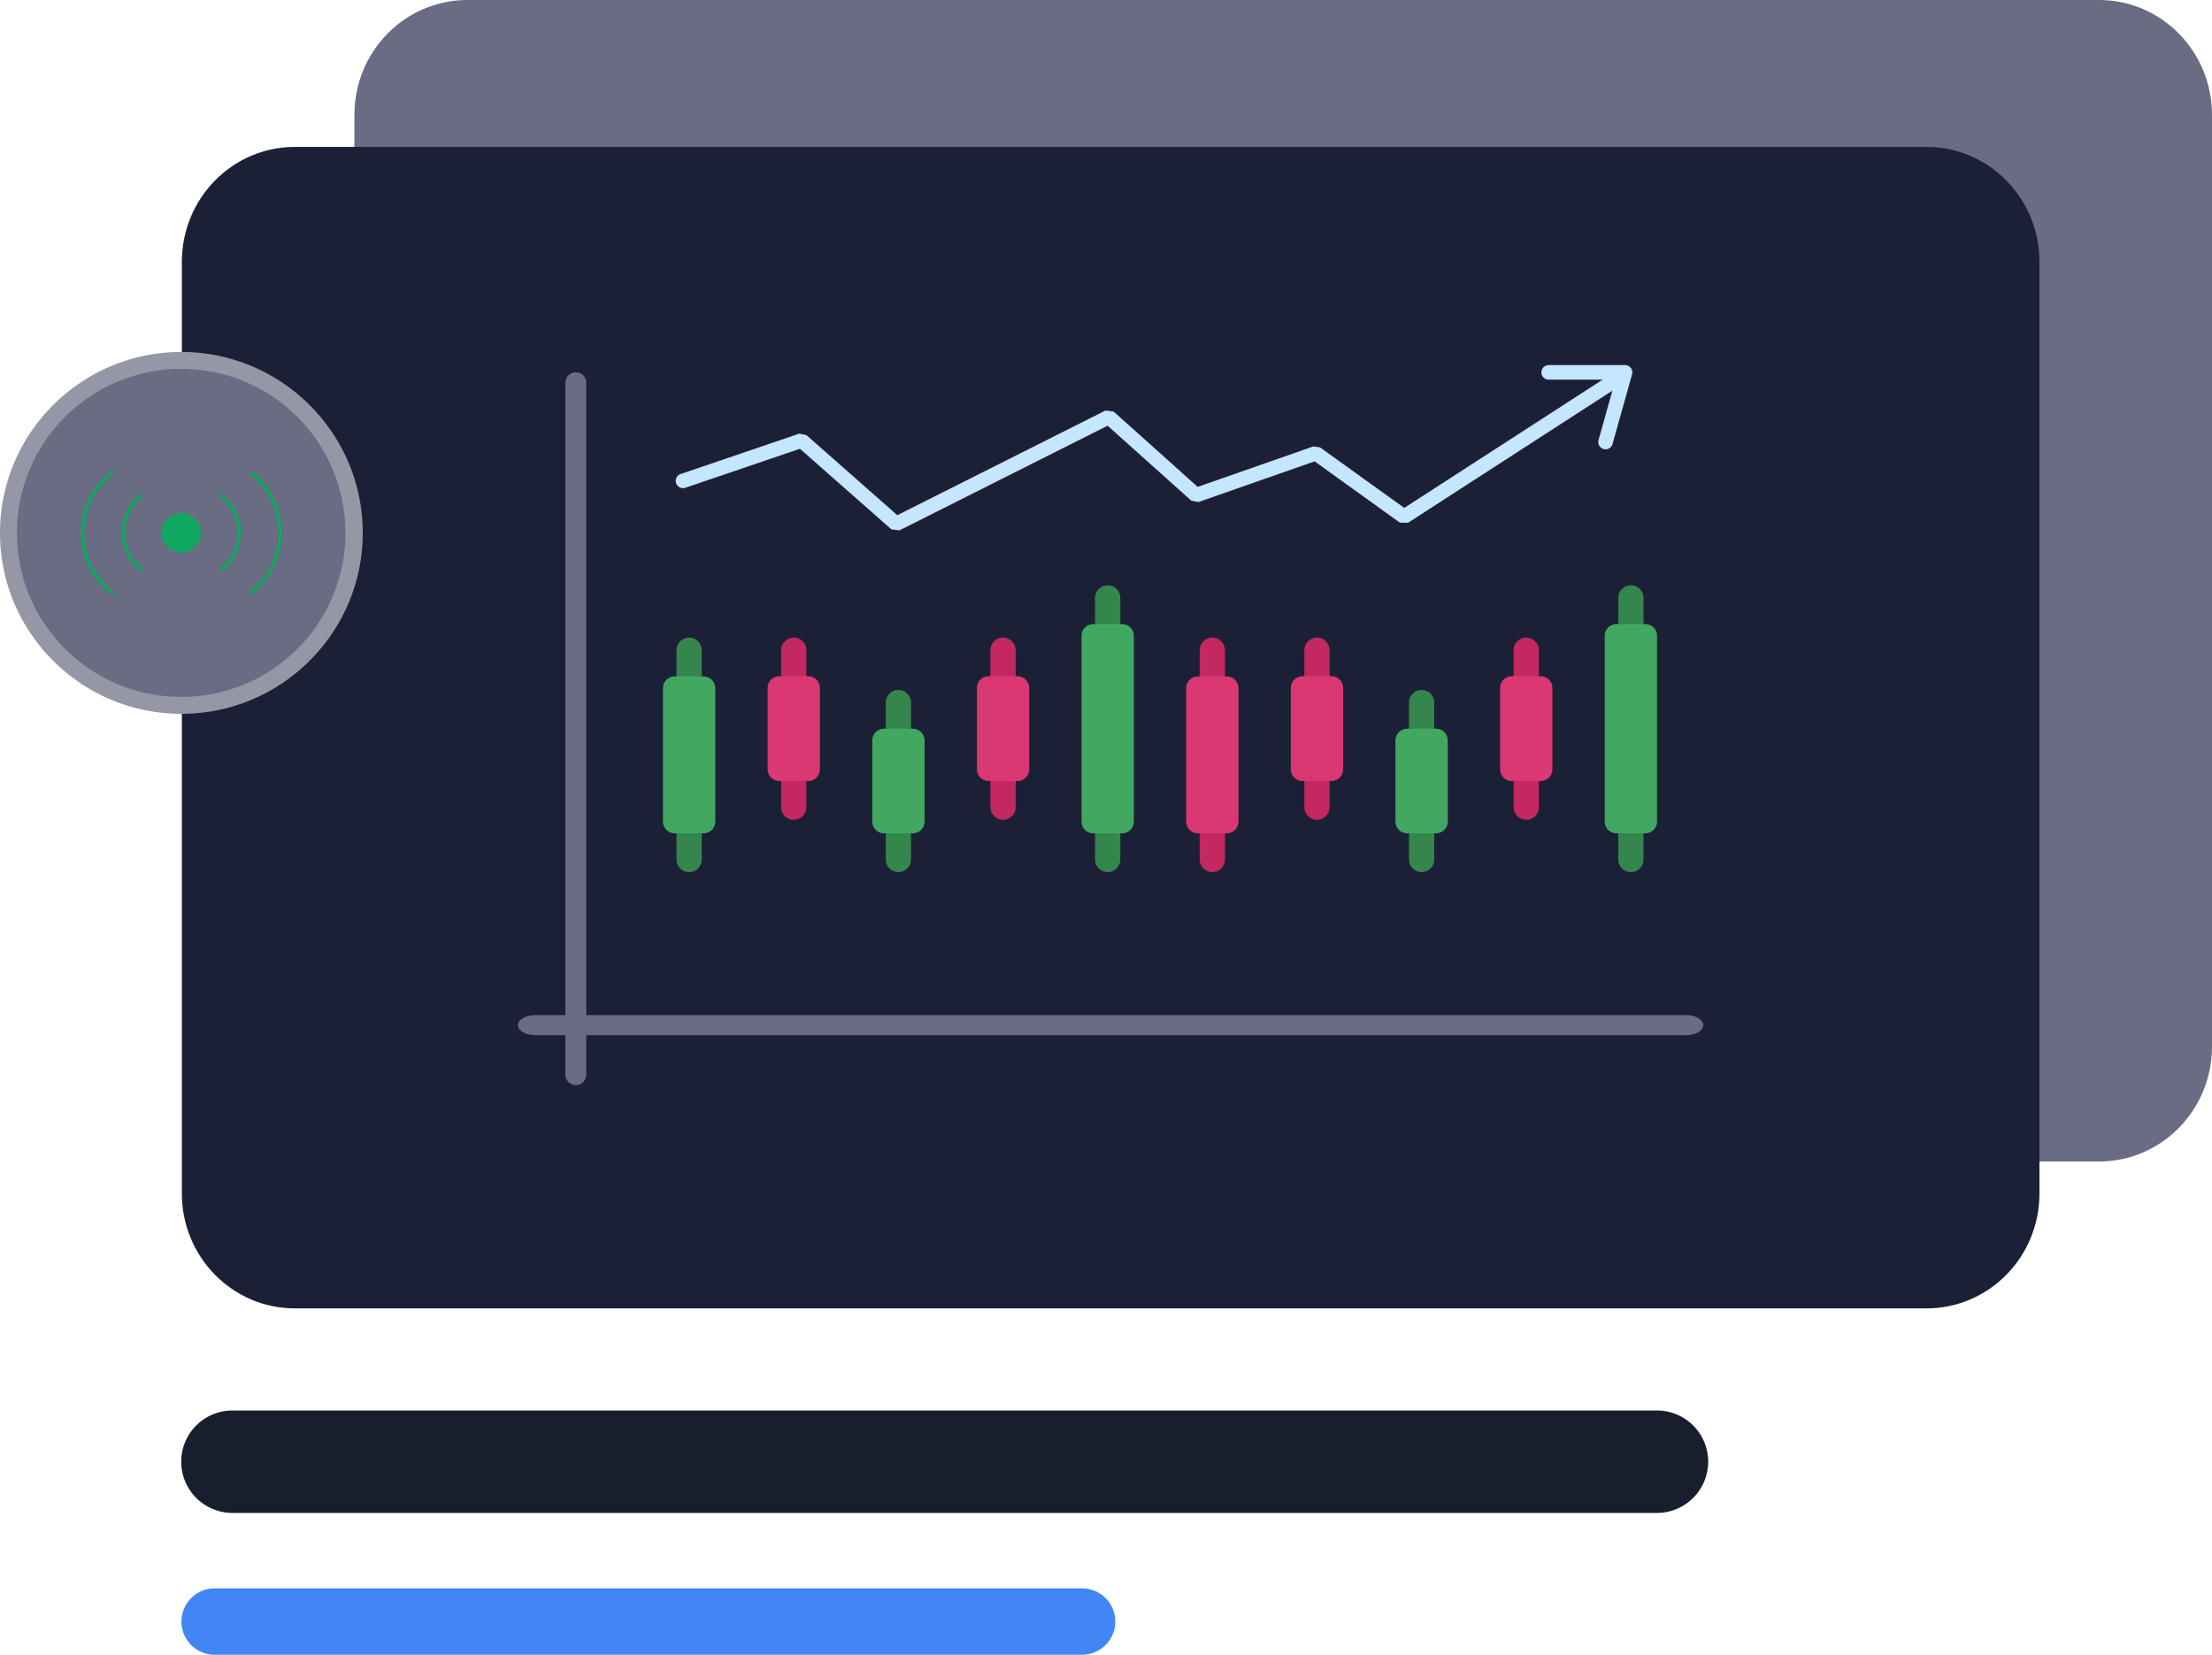 <svg xmlns="http://www.w3.org/2000/svg" width="1520.367" height="1137.67" viewBox="0 0 1520.367 1137.67">
  <g id="Group_487" data-name="Group 487" transform="translate(-2276 -251)">
    <g id="Group_470" data-name="Group 470" transform="translate(2276 250.999)">
      <path id="Path_1648" data-name="Path 1648" d="M1245.773.583H124.3c-42.885,0-77.651,35.361-77.651,78.982V720.148c0,43.62,34.766,78.983,77.651,78.983H1245.773c42.885,0,77.648-35.363,77.648-78.983V79.565C1323.421,35.944,1288.657.583,1245.773.583Z" transform="translate(196.945 -0.582)" fill="#696c83"/>
      <path id="Path_1649" data-name="Path 1649" d="M1223,19.989H101.525c-42.885,0-77.651,35.361-77.651,78.982V739.556c0,43.62,34.766,78.978,77.651,78.978H1223c42.884,0,77.648-35.358,77.648-78.978V98.971C1300.649,55.35,1265.885,19.989,1223,19.989Z" transform="translate(101.126 81.012)" fill="#1c2036"/>
      <path id="Path_1654" data-name="Path 1654" d="M642.948,205.53H46.742a22.818,22.818,0,1,0,0,45.637H642.948a22.818,22.818,0,1,0,0-45.637Z" transform="translate(100.798 886.504)" fill="#4285f4"/>
      <path id="Path_1655" data-name="Path 1655" d="M1037.88,182.266H59.166a35.216,35.216,0,1,0,0,70.431H1037.88a35.216,35.216,0,1,0,0-70.431Z" transform="translate(100.798 787.468)" fill="#171e2e"/>
      <path id="Path_1656" data-name="Path 1656" d="M119.96,285.212c65.636,0,118.845-53.092,118.845-118.583S185.6,48.045,119.96,48.045,1.115,101.137,1.115,166.629,54.324,285.212,119.96,285.212Z" transform="translate(4.709 199.752)" fill="#696c83"/>
      <path id="Path_1657" data-name="Path 1657" d="M124.669,58.554a112.772,112.772,0,1,1,0,225.544c-62.432,0-113.021-50.517-113.021-112.772S62.237,58.554,124.669,58.554Zm0-11.622C55.909,46.932,0,102.718,0,171.326S55.909,295.721,124.669,295.721s124.669-55.785,124.669-124.394S193.429,46.932,124.669,46.932Z" transform="translate(0 195.053)" fill="#9597a7"/>
      <path id="Path_1658" data-name="Path 1658" d="M34.852,95.267A13.559,13.559,0,1,0,21.264,81.708,13.574,13.574,0,0,0,34.852,95.267Z" transform="translate(89.779 284.623)" fill="#10a861"/>
      <path id="Path_1659" data-name="Path 1659" d="M29.129,65.916a31.931,31.931,0,0,1,0,50.439" transform="translate(122.989 275.195)" fill="none" stroke="#10a861" stroke-linecap="round" stroke-linejoin="round" stroke-width="2.263"/>
      <path id="Path_1660" data-name="Path 1660" d="M28.592,116.355a31.93,31.93,0,0,1,0-50.439" transform="translate(68.59 275.195)" fill="none" stroke="#10a861" stroke-linecap="round" stroke-linejoin="round" stroke-width="2.263"/>
      <path id="Path_1661" data-name="Path 1661" d="M33.087,62.889A52.845,52.845,0,0,1,46.559,78.7a52.289,52.289,0,0,1,0,50.439A52.65,52.65,0,0,1,33.048,144.98" transform="translate(139.534 262.418)" fill="none" stroke="#10a861" stroke-linecap="round" stroke-linejoin="round" stroke-width="2.263"/>
      <path id="Path_1662" data-name="Path 1662" d="M30.865,144.98a52.112,52.112,0,0,1-.039-82.09" transform="translate(45.893 262.418)" fill="none" stroke="#10a861" stroke-linecap="round" stroke-linejoin="round" stroke-width="2.263"/>
    </g>
    <g id="Group_483" data-name="Group 483">
      <g id="Group" transform="translate(2632 507)">
        <path id="Path_1738" data-name="Path 1738" d="M802.838,90.438H11.935C5.342,90.438,0,87.353,0,83.547s5.342-6.89,11.935-6.89h790.9c6.593,0,11.935,3.084,11.935,6.89S809.431,90.438,802.838,90.438Z" transform="translate(0 365.251)" fill="#696c83"/>
        <path id="Path_1739" data-name="Path 1739" d="M12.833,490a7.177,7.177,0,0,1-7.178-7.178V7.178a7.178,7.178,0,1,1,14.355,0V482.824A7.177,7.177,0,0,1,12.833,490Z" transform="translate(26.944 0)" fill="#696c83"/>
        <g id="Group_471" data-name="Group 471" transform="translate(-26.187 -43)">
          <g id="Group_472" data-name="Group 472">
            <path id="Path_1773" data-name="Path 1773" d="M28.649,68.976a8.682,8.682,0,0,1-8.682-8.683V42.243a8.682,8.682,0,0,1,17.365,0V60.292A8.682,8.682,0,0,1,28.649,68.976Z" transform="translate(115.194 191.816)" fill="#34864d"/>
            <path id="Path_1774" data-name="Path 1774" d="M28.649,87.5a8.681,8.681,0,0,1-8.682-8.682V60.837a8.682,8.682,0,0,1,17.365,0V78.818A8.681,8.681,0,0,1,28.649,87.5Z" transform="translate(115.194 299.086)" fill="#34864d"/>
            <path id="Path_1789" data-name="Path 1789" d="M46.45,145.382H26.7a8.1,8.1,0,0,1-8.1-8.1V45.6a8.1,8.1,0,0,1,8.1-8.1H46.45a8.1,8.1,0,0,1,8.1,8.1v91.674A8.1,8.1,0,0,1,46.45,145.382Z" transform="translate(107.271 214.539)" fill="#42a861"/>
          </g>
          <g id="Group_478" data-name="Group 478" transform="translate(359.609)">
            <path id="Path_1773-2" data-name="Path 1773" d="M28.649,68.976a8.682,8.682,0,0,1-8.682-8.683V42.243a8.682,8.682,0,0,1,17.365,0V60.292A8.682,8.682,0,0,1,28.649,68.976Z" transform="translate(115.194 191.816)" fill="#c32960"/>
            <path id="Path_1774-2" data-name="Path 1774" d="M28.649,87.5a8.681,8.681,0,0,1-8.682-8.682V60.837a8.682,8.682,0,0,1,17.365,0V78.818A8.681,8.681,0,0,1,28.649,87.5Z" transform="translate(115.194 299.086)" fill="#c32960"/>
            <path id="Path_1789-2" data-name="Path 1789" d="M46.45,145.382H26.7a8.1,8.1,0,0,1-8.1-8.1V45.6a8.1,8.1,0,0,1,8.1-8.1H46.45a8.1,8.1,0,0,1,8.1,8.1v91.674A8.1,8.1,0,0,1,46.45,145.382Z" transform="translate(107.271 214.539)" fill="#d93872"/>
          </g>
          <g id="Group_474" data-name="Group 474">
            <path id="Path_1776" data-name="Path 1776" d="M39.275,82.187a8.681,8.681,0,0,1-8.683-8.682V55.524a8.682,8.682,0,0,1,17.365,0V73.505A8.682,8.682,0,0,1,39.275,82.187Z" transform="translate(176.492 268.438)" fill="#c32960"/>
            <path id="Path_1777" data-name="Path 1777" d="M39.275,68.769a8.681,8.681,0,0,1-8.683-8.682V42.243a8.682,8.682,0,0,1,17.365,0V60.085A8.682,8.682,0,0,1,39.275,68.769Z" transform="translate(176.492 191.816)" fill="#c32960"/>
            <path id="Path_1790" data-name="Path 1790" d="M57.075,109.539H37.322a8.1,8.1,0,0,1-8.1-8.1V45.584a8.1,8.1,0,0,1,8.1-8.1H57.075a8.1,8.1,0,0,1,8.1,8.1v55.852A8.1,8.1,0,0,1,57.075,109.539Z" transform="translate(168.568 214.422)" fill="#d93872"/>
          </g>
          <g id="Group_477" data-name="Group 477" transform="translate(359.609)">
            <path id="Path_1776-2" data-name="Path 1776" d="M39.275,82.187a8.681,8.681,0,0,1-8.683-8.682V55.524a8.682,8.682,0,0,1,17.365,0V73.505A8.682,8.682,0,0,1,39.275,82.187Z" transform="translate(176.492 268.438)" fill="#c32960"/>
            <path id="Path_1777-2" data-name="Path 1777" d="M39.275,68.769a8.681,8.681,0,0,1-8.683-8.682V42.243a8.682,8.682,0,0,1,17.365,0V60.085A8.682,8.682,0,0,1,39.275,68.769Z" transform="translate(176.492 191.816)" fill="#c32960"/>
            <path id="Path_1790-2" data-name="Path 1790" d="M57.075,109.539H37.322a8.1,8.1,0,0,1-8.1-8.1V45.584a8.1,8.1,0,0,1,8.1-8.1H57.075a8.1,8.1,0,0,1,8.1,8.1v55.852A8.1,8.1,0,0,1,57.075,109.539Z" transform="translate(168.568 214.422)" fill="#d93872"/>
          </g>
          <g id="Group_473" data-name="Group 473">
            <path id="Path_1775" data-name="Path 1775" d="M49.9,87.5a8.681,8.681,0,0,1-8.682-8.682V60.837a8.682,8.682,0,0,1,17.365,0V78.818A8.681,8.681,0,0,1,49.9,87.5Z" transform="translate(237.787 299.086)" fill="#34864d"/>
            <path id="Path_1782" data-name="Path 1782" d="M49.9,74.221a8.682,8.682,0,0,1-8.682-8.683V47.555a8.682,8.682,0,0,1,17.365,0V65.538A8.682,8.682,0,0,1,49.9,74.221Z" transform="translate(237.787 222.463)" fill="#34864d"/>
            <path id="Path_1791" data-name="Path 1791" d="M67.7,114.734H47.947a8.1,8.1,0,0,1-8.1-8.1V50.917a8.1,8.1,0,0,1,8.1-8.1H67.7a8.1,8.1,0,0,1,8.1,8.1V106.63A8.1,8.1,0,0,1,67.7,114.734Z" transform="translate(229.865 245.188)" fill="#42a861"/>
          </g>
          <g id="Group_479" data-name="Group 479" transform="translate(359.609)">
            <path id="Path_1775-2" data-name="Path 1775" d="M49.9,87.5a8.681,8.681,0,0,1-8.682-8.682V60.837a8.682,8.682,0,0,1,17.365,0V78.818A8.681,8.681,0,0,1,49.9,87.5Z" transform="translate(237.787 299.086)" fill="#34864d"/>
            <path id="Path_1782-2" data-name="Path 1782" d="M49.9,74.221a8.682,8.682,0,0,1-8.682-8.683V47.555a8.682,8.682,0,0,1,17.365,0V65.538A8.682,8.682,0,0,1,49.9,74.221Z" transform="translate(237.787 222.463)" fill="#34864d"/>
            <path id="Path_1791-2" data-name="Path 1791" d="M67.7,114.734H47.947a8.1,8.1,0,0,1-8.1-8.1V50.917a8.1,8.1,0,0,1,8.1-8.1H67.7a8.1,8.1,0,0,1,8.1,8.1V106.63A8.1,8.1,0,0,1,67.7,114.734Z" transform="translate(229.865 245.188)" fill="#42a861"/>
          </g>
          <g id="Group_475" data-name="Group 475">
            <path id="Path_1778" data-name="Path 1778" d="M60.524,82.187a8.681,8.681,0,0,1-8.682-8.682V55.524a8.682,8.682,0,0,1,17.365,0V73.505A8.682,8.682,0,0,1,60.524,82.187Z" transform="translate(299.084 268.438)" fill="#c32960"/>
            <path id="Path_1779" data-name="Path 1779" d="M60.524,68.769a8.681,8.681,0,0,1-8.682-8.682V42.243a8.682,8.682,0,0,1,17.365,0V60.085A8.683,8.683,0,0,1,60.524,68.769Z" transform="translate(299.084 191.816)" fill="#c32960"/>
            <path id="Path_1792" data-name="Path 1792" d="M78.325,109.539H58.572a8.1,8.1,0,0,1-8.1-8.1V45.584a8.1,8.1,0,0,1,8.1-8.1H78.325a8.1,8.1,0,0,1,8.1,8.1v55.852A8.1,8.1,0,0,1,78.325,109.539Z" transform="translate(291.162 214.422)" fill="#d93872"/>
          </g>
          <g id="Group_480" data-name="Group 480" transform="translate(359.609)">
            <path id="Path_1778-2" data-name="Path 1778" d="M60.524,82.187a8.681,8.681,0,0,1-8.682-8.682V55.524a8.682,8.682,0,0,1,17.365,0V73.505A8.682,8.682,0,0,1,60.524,82.187Z" transform="translate(299.084 268.438)" fill="#c32960"/>
            <path id="Path_1779-2" data-name="Path 1779" d="M60.524,68.769a8.681,8.681,0,0,1-8.682-8.682V42.243a8.682,8.682,0,0,1,17.365,0V60.085A8.683,8.683,0,0,1,60.524,68.769Z" transform="translate(299.084 191.816)" fill="#c32960"/>
            <path id="Path_1792-2" data-name="Path 1792" d="M78.325,109.539H58.572a8.1,8.1,0,0,1-8.1-8.1V45.584a8.1,8.1,0,0,1,8.1-8.1H78.325a8.1,8.1,0,0,1,8.1,8.1v55.852A8.1,8.1,0,0,1,78.325,109.539Z" transform="translate(291.162 214.422)" fill="#d93872"/>
          </g>
          <g id="Group_476" data-name="Group 476">
            <path id="Path_1780" data-name="Path 1780" d="M71.149,63.594a8.682,8.682,0,0,1-8.682-8.683V36.931a8.682,8.682,0,0,1,17.365,0v17.98A8.681,8.681,0,0,1,71.149,63.594Z" transform="translate(360.381 161.168)" fill="#34864d"/>
            <path id="Path_1781" data-name="Path 1781" d="M71.149,87.5a8.681,8.681,0,0,1-8.682-8.682V60.837a8.682,8.682,0,0,1,17.365,0V78.818A8.681,8.681,0,0,1,71.149,87.5Z" transform="translate(360.381 299.086)" fill="#34864d"/>
            <path id="Path_1793" data-name="Path 1793" d="M88.95,176.031H69.2a8.1,8.1,0,0,1-8.1-8.1V40.291a8.1,8.1,0,0,1,8.1-8.1H88.95a8.1,8.1,0,0,1,8.1,8.1V167.927A8.1,8.1,0,0,1,88.95,176.031Z" transform="translate(352.458 183.891)" fill="#42a861"/>
          </g>
          <g id="Group_481" data-name="Group 481" transform="translate(359.609)">
            <path id="Path_1780-2" data-name="Path 1780" d="M71.149,63.594a8.682,8.682,0,0,1-8.682-8.683V36.931a8.682,8.682,0,0,1,17.365,0v17.98A8.681,8.681,0,0,1,71.149,63.594Z" transform="translate(360.381 161.168)" fill="#34864d"/>
            <path id="Path_1781-2" data-name="Path 1781" d="M71.149,87.5a8.681,8.681,0,0,1-8.682-8.682V60.837a8.682,8.682,0,0,1,17.365,0V78.818A8.681,8.681,0,0,1,71.149,87.5Z" transform="translate(360.381 299.086)" fill="#34864d"/>
            <path id="Path_1793-2" data-name="Path 1793" d="M88.95,176.031H69.2a8.1,8.1,0,0,1-8.1-8.1V40.291a8.1,8.1,0,0,1,8.1-8.1H88.95a8.1,8.1,0,0,1,8.1,8.1V167.927A8.1,8.1,0,0,1,88.95,176.031Z" transform="translate(352.458 183.891)" fill="#42a861"/>
          </g>
        </g>
      </g>
      <g id="Group_482" data-name="Group 482" transform="translate(16.898 -55.191)">
        <path id="Path_1794" data-name="Path 1794" d="M-2006.457,16280.991l81.506-27.757,65.034,57.313,146.112-73.5,59.989,53.762,82.3-28.81,60.655,43.612,149.094-96.417" transform="translate(4735 -15644.176)" fill="none" stroke="#c4e6ff" stroke-linecap="round" stroke-linejoin="bevel" stroke-width="10"/>
        <path id="Path_1795" data-name="Path 1795" d="M-1395.254,16209.96h52.526l-13.419,47.906" transform="translate(4718.785 -15647.769)" fill="none" stroke="#c4e6ff" stroke-linecap="round" stroke-linejoin="round" stroke-width="10"/>
      </g>
    </g>
  </g>
</svg>
